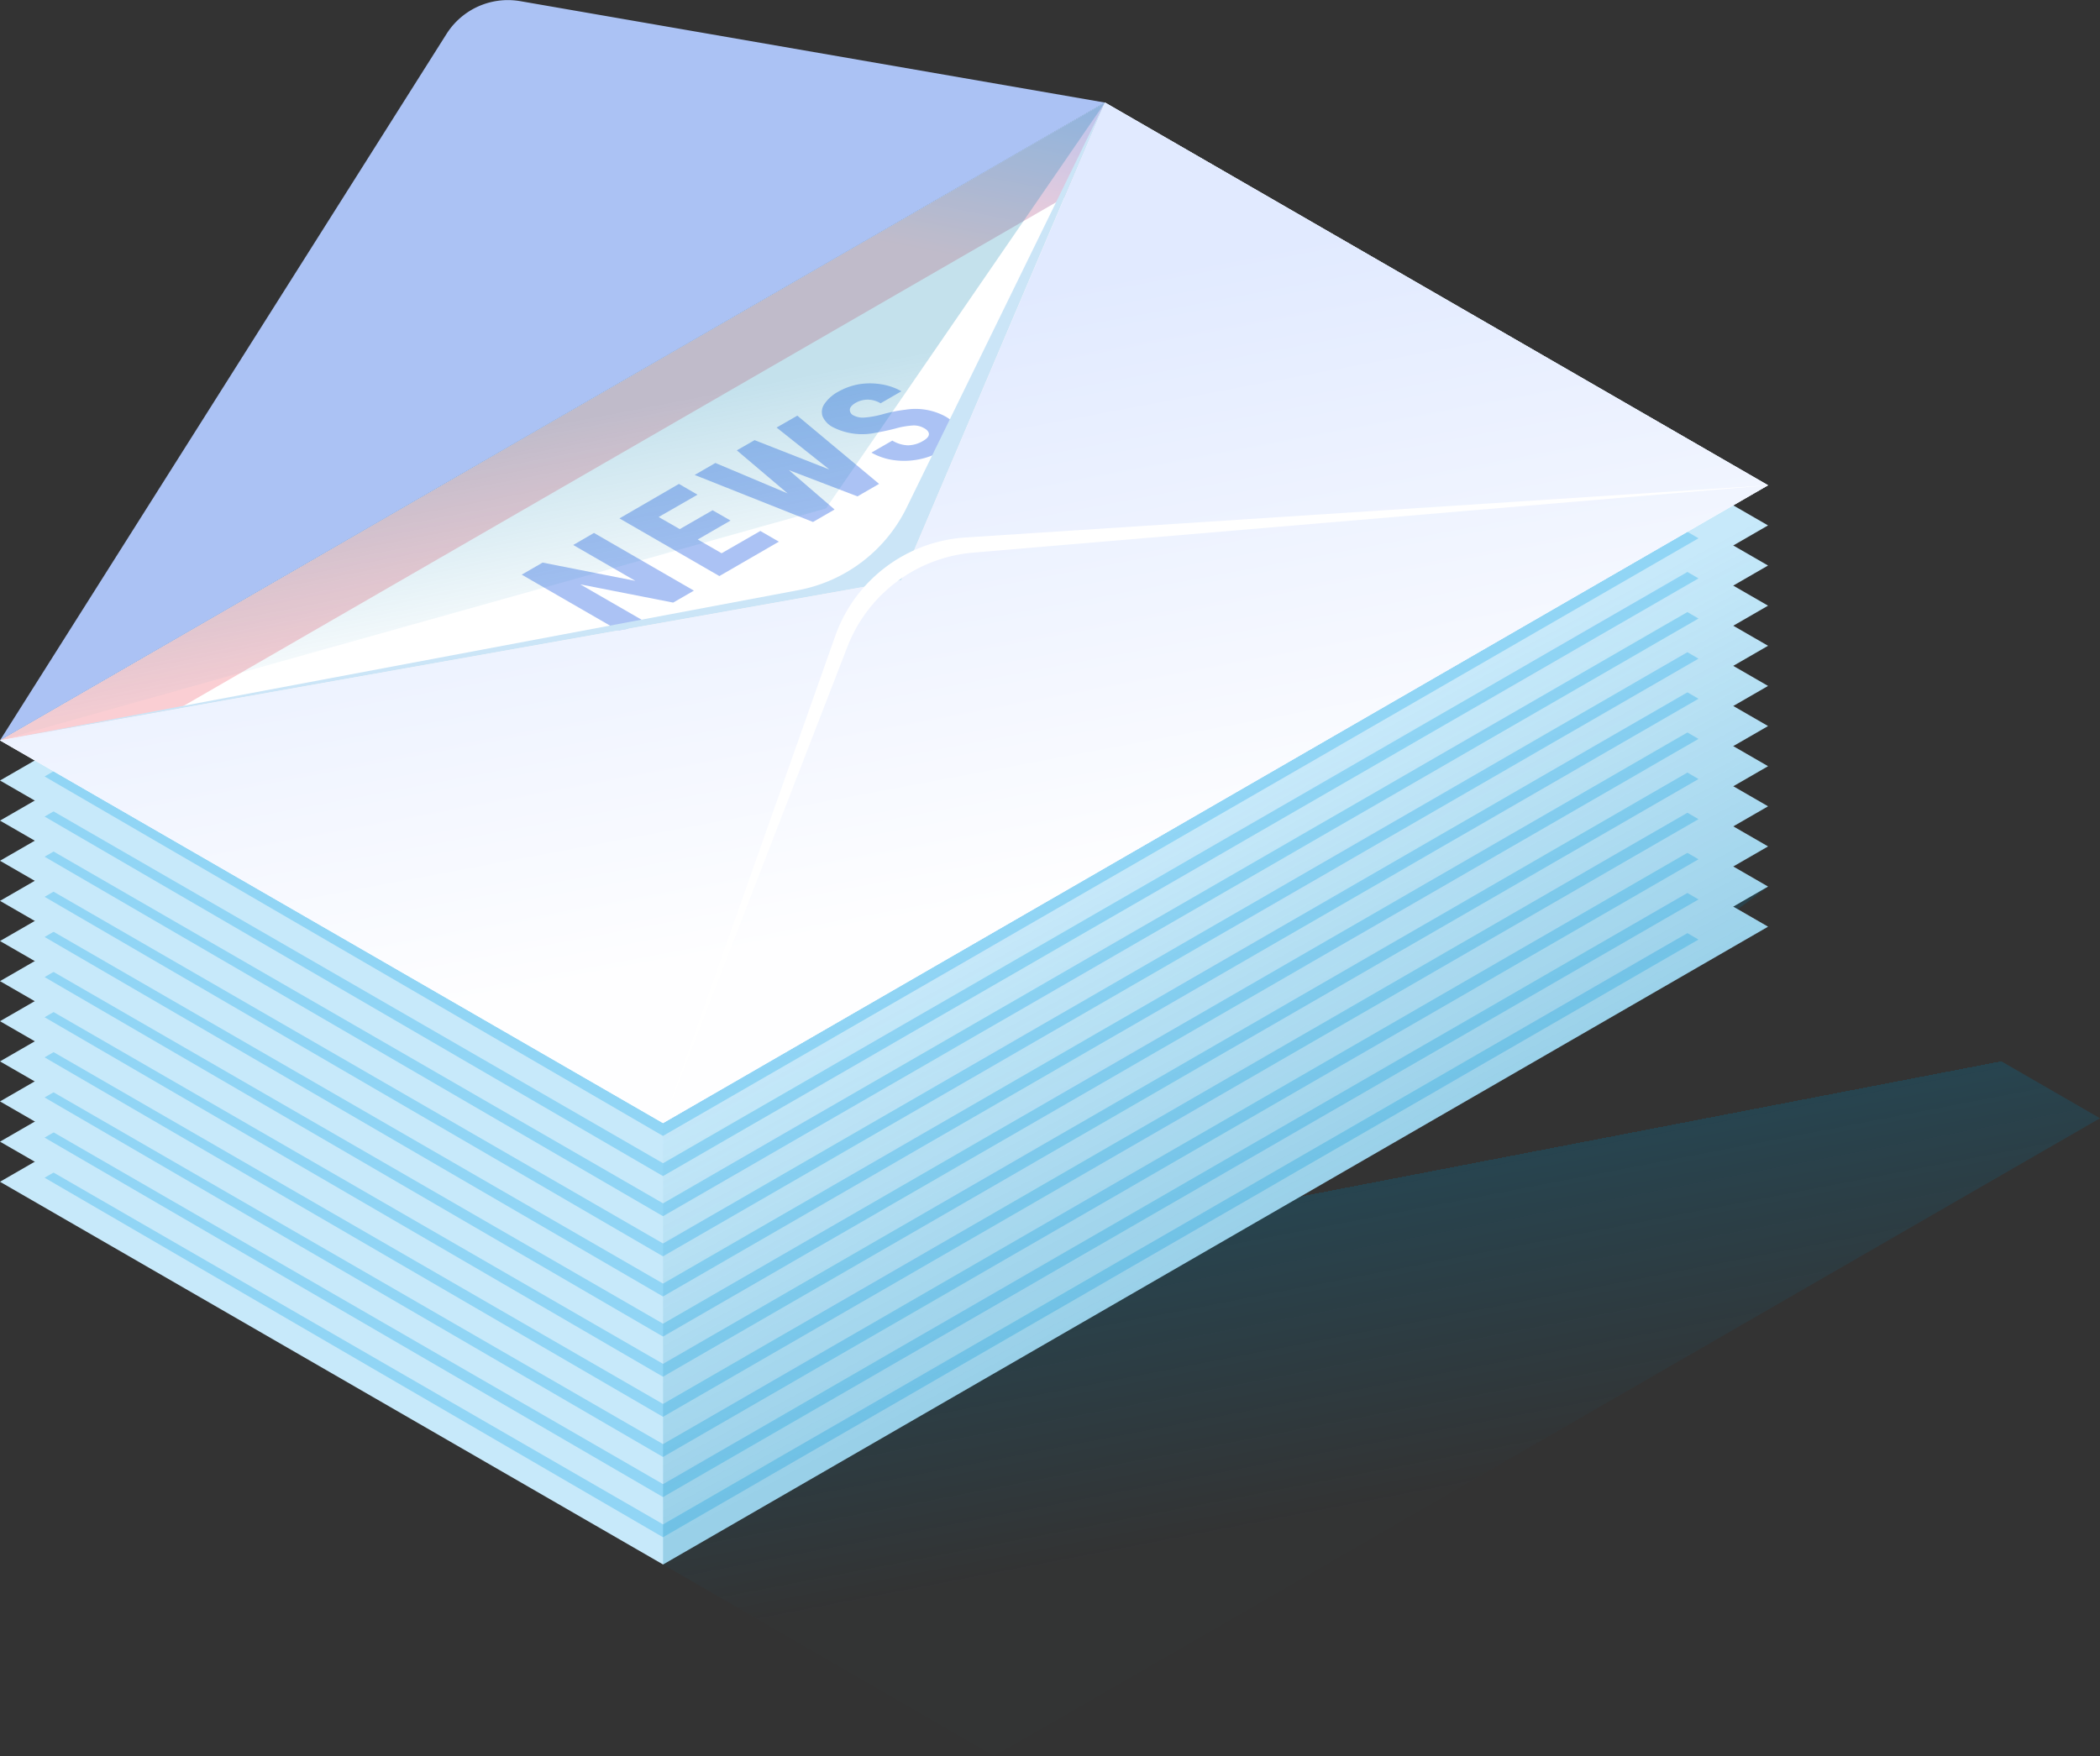 <svg xmlns="http://www.w3.org/2000/svg" width="96" height="80.297" viewBox="0 0 96 80.297">
    <rect x="0" y="0" width="96" height="80.297" fill="#333333" stroke="none"/>
    <defs>
        <linearGradient id="prefix__linear-gradient" x1=".442" x2=".558" y1=".327" y2=".673" gradientUnits="objectBoundingBox">
            <stop offset="0" stop-color="#007eaf" stop-opacity="0"/>
            <stop offset="0" stop-color="#007eaf"/>
            <stop offset="1" stop-color="#007eaf" stop-opacity=".031"/>
        </linearGradient>
        <linearGradient id="prefix__linear-gradient-2" x1="2.711" x2="2.603" y1=".506" y2=".827" gradientUnits="objectBoundingBox">
            <stop offset="0" stop-color="#abc2f4"/>
            <stop offset="1" stop-color="#faced3"/>
        </linearGradient>
        <linearGradient id="prefix__linear-gradient-3" x1="2.703" x2="2.855" y1=".599" y2=".123" gradientUnits="objectBoundingBox">
            <stop offset="0" stop-color="#abc2f4"/>
            <stop offset="1" stop-color="#e1eaff"/>
        </linearGradient>
        <linearGradient id="prefix__linear-gradient-4" x1=".591" x2=".414" y1=".779" y2=".238" gradientUnits="objectBoundingBox">
            <stop offset="0" stop-color="#fefeff"/>
            <stop offset="1" stop-color="#e1eaff"/>
        </linearGradient>
        <linearGradient id="prefix__linear-gradient-5" x1=".501" x2=".594" y1=".504" y2=".783" gradientUnits="objectBoundingBox">
            <stop offset="0" stop-color="#007eaf" stop-opacity=".231"/>
            <stop offset="1" stop-color="#007eaf" stop-opacity=".031"/>
        </linearGradient>
        <linearGradient id="prefix__linear-gradient-6" x1=".405" x2=".581" y1=".339" y2=".656" gradientUnits="objectBoundingBox">
            <stop offset="0" stop-color="#007eaf" stop-opacity="0"/>
            <stop offset="1" stop-color="#007eaf"/>
        </linearGradient>
        <style>
            .prefix__cls-1{fill:#c7e9fa}.prefix__cls-2{fill:#91d5f5}.prefix__cls-4{fill:#fff}.prefix__cls-7{fill:#abc2f4}
        </style>
    </defs>
    <g id="prefix__newsletter" transform="translate(-12.94 -12.546)">
        <g id="prefix__Layer_1" data-name="Layer 1" transform="translate(12.94 12.546)">
            <path id="prefix__Path_19983" d="M12.94 168.514l50.513-29.164 30.311 17.5-50.513 29.164z" class="prefix__cls-1" data-name="Path 19983" transform="translate(-12.94 -114.477)"/>
            <g id="prefix__Group_10284" data-name="Group 10284" transform="translate(2.038 26.522)">
                <path id="prefix__Path_19984" d="M23.33 175.09l47.337-27.33 28.271 16.44L51.6 191.529z" class="prefix__cls-2" data-name="Path 19984" transform="translate(-23.33 -147.76)"/>
            </g>
            <path id="prefix__Path_19985" d="M12.94 159.164L63.453 130l30.311 17.5-50.513 29.164z" class="prefix__cls-1" data-name="Path 19985" transform="translate(-12.94 -106.961)"/>
            <g id="prefix__Group_10285" data-name="Group 10285" transform="translate(2.038 24.688)">
                <path id="prefix__Path_19986" d="M23.33 165.74l47.337-27.33 28.271 16.439L51.6 182.177z" class="prefix__cls-2" data-name="Path 19986" transform="translate(-23.33 -138.41)"/>
            </g>
            <path id="prefix__Path_19987" d="M12.94 149.8l50.513-29.16 30.311 17.5-50.513 29.16z" class="prefix__cls-1" data-name="Path 19987" transform="translate(-12.94 -99.437)"/>
            <g id="prefix__Group_10286" data-name="Group 10286" transform="translate(2.038 22.852)">
                <path id="prefix__Path_19988" d="M23.33 156.38l47.337-27.33 28.271 16.439-47.338 27.33z" class="prefix__cls-2" data-name="Path 19988" transform="translate(-23.33 -129.05)"/>
            </g>
            <path id="prefix__Path_19989" d="M12.94 140.454l50.513-29.164 30.311 17.5-50.513 29.164z" class="prefix__cls-1" data-name="Path 19989" transform="translate(-12.94 -91.921)"/>
            <g id="prefix__Group_10287" data-name="Group 10287" transform="translate(2.038 21.018)">
                <path id="prefix__Path_19990" d="M23.33 147.03l47.337-27.33 28.271 16.439L51.6 163.467z" class="prefix__cls-2" data-name="Path 19990" transform="translate(-23.33 -119.7)"/>
            </g>
            <path id="prefix__Path_19991" d="M12.94 131.1l50.513-29.16 30.311 17.5-50.513 29.16z" class="prefix__cls-1" data-name="Path 19991" transform="translate(-12.94 -84.405)"/>
            <g id="prefix__Group_10288" data-name="Group 10288" transform="translate(2.038 19.182)">
                <path id="prefix__Path_19992" d="M23.33 137.672l47.337-27.332 28.271 16.439-47.338 27.33z" class="prefix__cls-2" data-name="Path 19992" transform="translate(-23.33 -110.34)"/>
            </g>
            <path id="prefix__Path_19993" d="M12.94 121.744L63.453 92.58l30.311 17.5-50.513 29.164z" class="prefix__cls-1" data-name="Path 19993" transform="translate(-12.94 -76.881)"/>
            <g id="prefix__Group_10289" data-name="Group 10289" transform="translate(2.038 17.348)">
                <path id="prefix__Path_19994" d="M23.33 128.32l47.337-27.33 28.271 16.439L51.6 144.757z" class="prefix__cls-2" data-name="Path 19994" transform="translate(-23.33 -100.99)"/>
            </g>
            <path id="prefix__Path_19995" d="M12.94 112.394L63.453 83.23l30.311 17.5-50.513 29.162z" class="prefix__cls-1" data-name="Path 19995" transform="translate(-12.94 -69.365)"/>
            <g id="prefix__Group_10290" data-name="Group 10290" transform="translate(2.038 15.512)">
                <path id="prefix__Path_19996" d="M23.33 118.962L70.667 91.63l28.271 16.439L51.6 135.4z" class="prefix__cls-2" data-name="Path 19996" transform="translate(-23.33 -91.63)"/>
            </g>
            <path id="prefix__Path_19997" d="M12.94 103.034L63.453 73.87l30.311 17.5-50.513 29.164z" class="prefix__cls-1" data-name="Path 19997" transform="translate(-12.94 -61.841)"/>
            <g id="prefix__Group_10291" data-name="Group 10291" transform="translate(2.038 13.678)">
                <path id="prefix__Path_19998" d="M23.33 109.61l47.337-27.33 28.271 16.439-47.338 27.33z" class="prefix__cls-2" data-name="Path 19998" transform="translate(-23.33 -82.28)"/>
            </g>
            <path id="prefix__Path_19999" d="M12.94 93.684L63.453 64.52l30.311 17.5-50.513 29.164z" class="prefix__cls-1" data-name="Path 19999" transform="translate(-12.94 -54.325)"/>
            <g id="prefix__Group_10292" data-name="Group 10292" transform="translate(2.038 11.842)">
                <path id="prefix__Path_20000" d="M23.33 100.252L70.667 72.92l28.271 16.441L51.6 116.689z" class="prefix__cls-2" data-name="Path 20000" transform="translate(-23.33 -72.92)"/>
            </g>
            <path id="prefix__Path_20001" d="M12.94 84.324L63.453 55.16l30.311 17.5-50.513 29.164z" class="prefix__cls-1" data-name="Path 20001" transform="translate(-12.94 -46.801)"/>
            <g id="prefix__Group_10293" data-name="Group 10293" transform="translate(2.038 10.008)">
                <path id="prefix__Path_20002" d="M23.33 90.9l47.337-27.33 28.271 16.439-47.338 27.33z" class="prefix__cls-2" data-name="Path 20002" transform="translate(-23.33 -63.57)"/>
            </g>
            <path id="prefix__Path_20003" d="M12.94 74.974L63.453 45.81l30.311 17.5-50.513 29.164z" class="prefix__cls-1" data-name="Path 20003" transform="translate(-12.94 -39.285)"/>
            <g id="prefix__Group_10294" data-name="Group 10294" transform="translate(2.038 8.174)">
                <path id="prefix__Path_20004" d="M23.33 81.55l47.337-27.33 28.271 16.439L51.6 97.987z" class="prefix__cls-2" data-name="Path 20004" transform="translate(-23.33 -54.22)"/>
            </g>
            <path id="prefix__Path_20005" d="M12.94 65.614L63.453 36.45l30.311 17.5-50.513 29.164z" class="prefix__cls-1" data-name="Path 20005" transform="translate(-12.94 -31.761)"/>
            <path id="prefix__Path_20006" fill="url(#prefix__linear-gradient)" d="M167.47 257.734l15.135 8.76 50.554-29.164-15.176-8.76z" data-name="Path 20006" opacity="0.23" transform="translate(-137.159 -186.197)"/>
            <path id="prefix__Path_20007" d="M12.94 65.614L63.453 36.45l30.311 17.5-50.513 29.164z" class="prefix__cls-4" data-name="Path 20007" transform="translate(-12.94 -31.761)"/>
            <path id="prefix__Path_20008" fill="url(#prefix__linear-gradient-2)" d="M12.94 65.614l41.205-7.32 9.308-21.844z" data-name="Path 20008" transform="translate(-12.94 -31.761)"/>
            <path id="prefix__Path_20009" fill="url(#prefix__linear-gradient-3)" d="M63.453 17.236L36.731 12.6a3.319 3.319 0 0 0-3.38 1.5L12.94 46.4z" data-name="Path 20009" transform="translate(-12.94 -12.546)"/>
            <path id="prefix__Path_20010" d="M87.674 76.042l7.471-17.512L54.65 81.909z" class="prefix__cls-4" data-name="Path 20010" transform="translate(-46.469 -49.51)"/>
            <path id="prefix__Path_20011" d="M110.3 167.947l-.948.547-4.245-.833 2.845 1.641-.955.551-4.568-2.637.955-.551 4.241.836-2.841-1.641.948-.551z" class="prefix__cls-7" data-name="Path 20011" transform="translate(-78.579 -140.94)"/>
            <path id="prefix__Path_20012" d="M120.657 160.385l-1.5.867 1.091.629 1.771-1.019.846.489-2.719 1.573-4.568-2.637 2.719-1.577.85.493-1.777 1.02.965.554 1.5-.863z" class="prefix__cls-7" data-name="Path 20012" transform="translate(-87.26 -136.583)"/>
            <path id="prefix__Path_20013" d="M131.845 151.99l-2.41-1.917.948-.544 3.738 3.12-.989.571-3.133-1.2 2.087 1.8-.986.571-5.41-2.151.948-.547 3.3 1.39-2.321-1.968.812-.466z" class="prefix__cls-7" data-name="Path 20013" transform="translate(-93.934 -130.523)"/>
            <path id="prefix__Path_20016" d="M179.6 128.521a.951.951 0 0 0-.527-.133 3.773 3.773 0 0 0-.8.139c-.34.088-.639.15-.887.19a2.943 2.943 0 0 1-1.968-.248 1.02 1.02 0 0 1-.479-.5.639.639 0 0 1 .092-.574 1.781 1.781 0 0 1 .625-.551 3 3 0 0 1 .941-.34 3.154 3.154 0 0 1 1.02 0 2.719 2.719 0 0 1 .928.319l-.952.551a1.156 1.156 0 0 0-.578-.167 1.114 1.114 0 0 0-.557.143c-.17.1-.262.2-.272.309a.283.283 0 0 0 .184.275.887.887 0 0 0 .479.092 4.286 4.286 0 0 0 .87-.16 6.769 6.769 0 0 1 1.02-.2 2.865 2.865 0 0 1 1.815.309c.4.228.585.486.551.768s-.275.554-.731.816a3.494 3.494 0 0 1-2.2.411 2.891 2.891 0 0 1-1-.34l.955-.551a1.488 1.488 0 0 0 .707.217 1.4 1.4 0 0 0 .707-.207c.16-.092.245-.187.258-.285s-.063-.204-.201-.283z" class="prefix__cls-7" data-name="Path 20016" transform="translate(-137.337 -108.933)"/>
            <path id="prefix__Path_20022" fill="#cbe5f7" d="M54.143 58.309l-41.2 7.32 36.484-6.865a6.946 6.946 0 0 0 4.959-3.776l9.059-18.518z" data-name="Path 20022" transform="translate(-12.94 -31.777)"/>
            <path id="prefix__Path_20023" fill="url(#prefix__linear-gradient-4)" d="M63.453 36.45l30.311 17.5-50.513 29.164-30.311-17.5 41.205-7.32z" data-name="Path 20023" transform="translate(-12.94 -31.761)"/>
            <path id="prefix__Path_20024" fill="url(#prefix__linear-gradient-5)" d="M12.94 65.614L50.7 55.01l12.753-18.56z" data-name="Path 20024" transform="translate(-12.94 -31.761)"/>
            <path id="prefix__Path_20025" d="M167.47 154.834l7.868-22.265a6.779 6.779 0 0 1 5.951-4.511l36.7-2.387-36.347 3.08a6.777 6.777 0 0 0-5.749 4.315z" class="prefix__cls-4" data-name="Path 20025" transform="translate(-137.159 -103.481)"/>
            <path id="prefix__Path_20026" fill="url(#prefix__linear-gradient-6)" d="M216.513 130l1.469.987-1.469.847 1.469.987-1.589.918 1.589.918-1.589.916 1.589.918-1.589.918 1.589.916-1.589.918 1.589.918-1.589.918 1.589.916-1.589.918 1.589.918-1.589.918 1.589.916-1.589.918 1.589.918-1.383 1.036 1.383.8L167.47 178.5v-20.186z" data-name="Path 20026" opacity="0.23" transform="translate(-137.159 -106.961)"/>
        </g>
    </g>
</svg>
